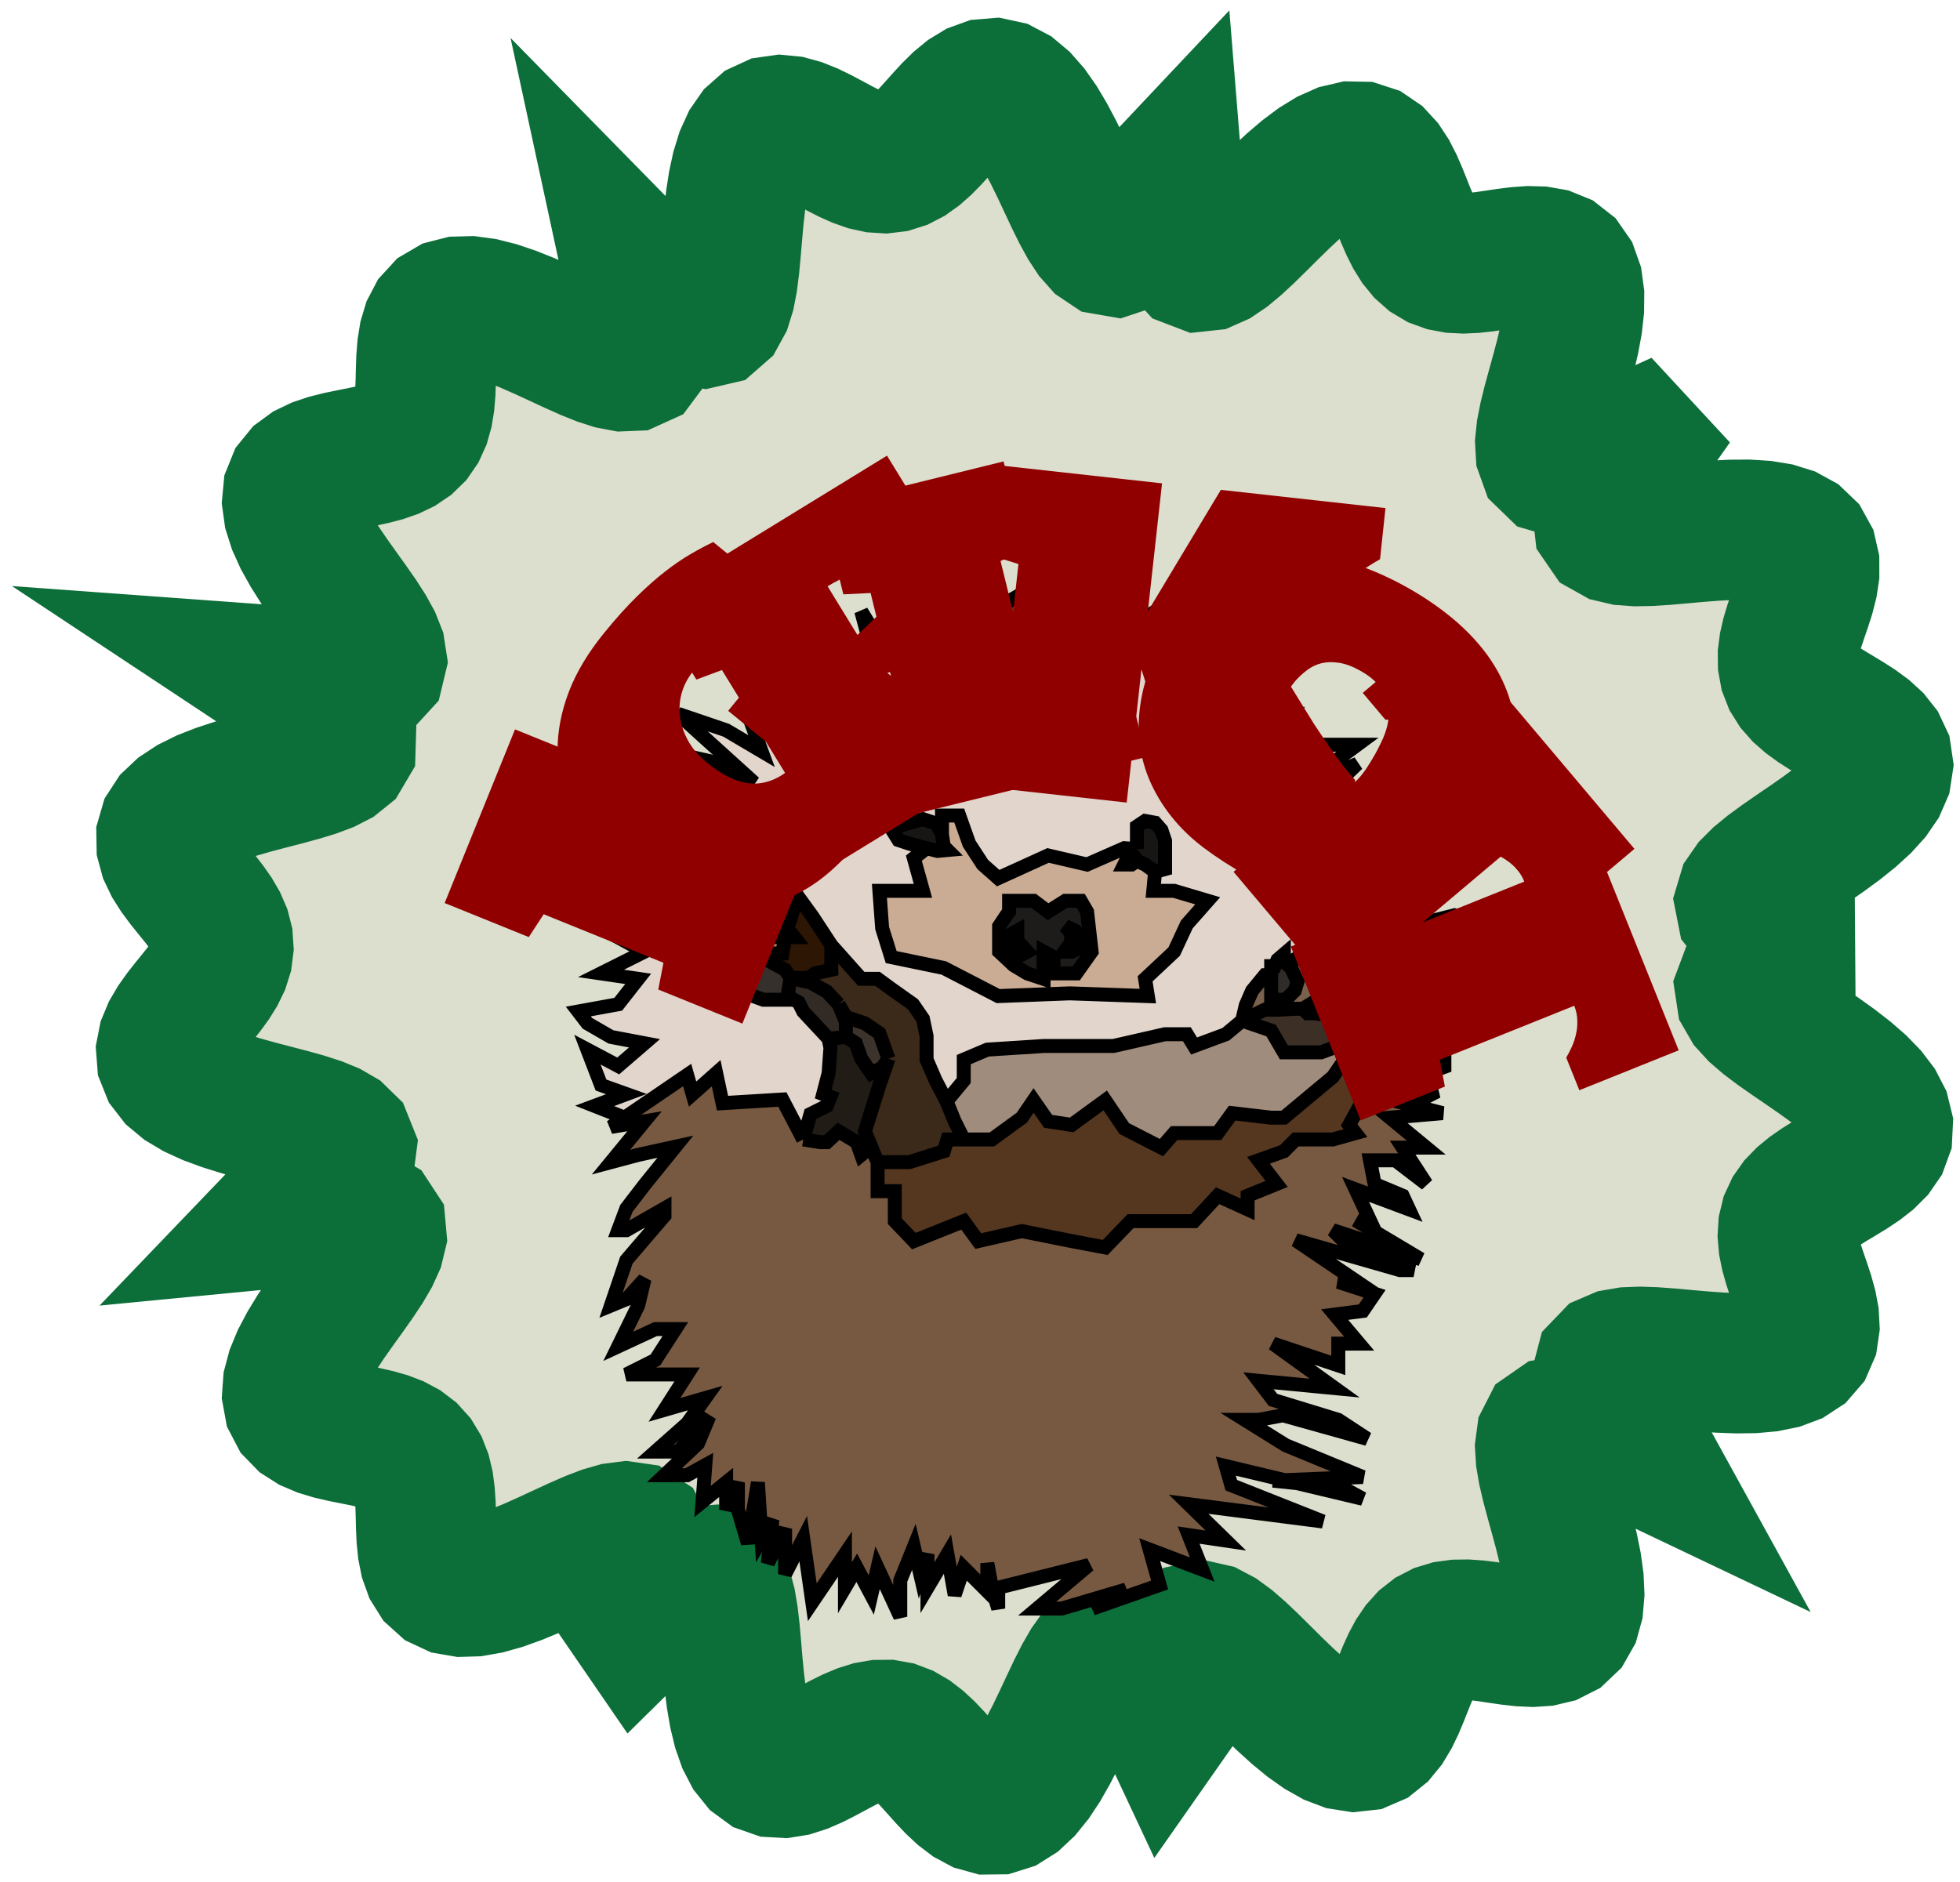 <svg width="152" height="146" viewBox="0 0 152 146" fill="none" xmlns="http://www.w3.org/2000/svg">
<path fill-rule="evenodd" clip-rule="evenodd" d="M142.636 73.415L140.168 74.008L138.318 74.565L136.982 75.101L136.08 75.628L135.553 76.156L135.352 76.693L135.436 77.247L135.769 77.823L136.319 78.426L137.051 79.058L137.931 79.723L138.923 80.419L139.987 81.147L141.08 81.901L142.156 82.676L143.172 83.465L144.082 84.259L144.847 85.048L145.435 85.821L145.823 86.569L145.999 87.283L145.965 87.957L145.734 88.588L145.329 89.175L144.781 89.722L144.127 90.232L143.404 90.714L142.65 91.175L141.899 91.625L141.182 92.073L140.526 92.528L139.95 93.001L139.47 93.497L139.098 94.024L138.837 94.588L138.69 95.194L138.651 95.842L138.712 96.534L138.861 97.268L139.078 98.039L139.341 98.841L139.625 99.665L139.897 100.496L140.126 101.32L140.277 102.12L140.317 102.876L140.215 103.569L139.948 104.183L139.5 104.702L138.865 105.118L138.047 105.425L137.063 105.625L135.938 105.727L134.706 105.744L133.403 105.695L132.07 105.6L130.745 105.483L129.468 105.368L128.271 105.28L127.186 105.243L126.241 105.279L125.459 105.413L124.865 105.667L124.48 106.068L124.329 106.642L124.44 107.421L124.845 108.445L125.586 109.761L126.717 111.431L127.508 112.868L125.332 111.832L123.634 111.148L122.329 110.765L121.351 110.644L120.652 110.756L120.188 111.078L119.927 111.59L119.836 112.273L119.889 113.11L120.056 114.082L120.311 115.168L120.626 116.345L120.969 117.586L121.312 118.859L121.623 120.133L121.873 121.371L122.034 122.541L122.083 123.608L122.004 124.547L121.787 125.336L121.43 125.964L120.941 126.429L120.331 126.738L119.62 126.907L118.832 126.959L117.989 126.921L117.118 126.823L116.24 126.695L115.375 126.565L114.54 126.461L113.749 126.405L113.01 126.415L112.331 126.508L111.713 126.694L111.157 126.981L110.66 127.37L110.217 127.861L109.821 128.447L109.462 129.118L109.129 129.858L108.809 130.647L108.487 131.459L108.15 132.265L107.78 133.031L107.365 133.723L106.89 134.304L106.347 134.742L105.728 135.009L105.031 135.086L104.26 134.965L103.421 134.646L102.528 134.143L101.593 133.481L100.635 132.693L99.669 131.816L98.712 130.894L97.779 129.968L96.883 129.081L96.033 128.274L95.237 127.582L94.5 127.042L93.826 126.686L93.217 126.548L92.674 126.66L92.196 127.061L91.785 127.794L91.44 128.911L91.162 130.478L90.953 132.583L90.457 133.291L89.494 131.235L88.661 129.731L87.928 128.692L87.271 128.05L86.671 127.754L86.113 127.761L85.583 128.034L85.071 128.541L84.566 129.251L84.059 130.131L83.544 131.148L83.014 132.264L82.464 133.44L81.891 134.633L81.294 135.796L80.673 136.886L80.03 137.859L79.368 138.676L78.693 139.309L78.012 139.737L77.329 139.952L76.652 139.96L75.986 139.776L75.335 139.427L74.7 138.945L74.082 138.368L73.482 137.733L72.895 137.077L72.318 136.436L71.748 135.837L71.178 135.307L70.604 134.865L70.021 134.526L69.423 134.298L68.807 134.187L68.168 134.192L67.503 134.307L66.812 134.523L66.095 134.824L65.353 135.191L64.589 135.598L63.811 136.016L63.026 136.413L62.245 136.753L61.48 136.999L60.744 137.117L60.051 137.077L59.413 136.854L58.842 136.434L58.345 135.816L57.925 135.006L57.583 134.025L57.311 132.902L57.102 131.674L56.942 130.382L56.816 129.068L56.707 127.775L56.597 126.542L56.468 125.406L56.301 124.398L56.077 123.55L55.777 122.887L55.381 122.437L54.868 122.226L54.212 122.283L53.384 122.643L52.349 123.348L51.063 124.452L49.467 126.026L49.085 125.47L49.636 123.386L49.935 121.791L50.011 120.601L49.892 119.753L49.593 119.197L49.132 118.893L48.521 118.805L47.773 118.901L46.901 119.151L45.919 119.525L44.846 119.993L43.7 120.521L42.504 121.076L41.285 121.622L40.072 122.125L38.895 122.549L37.782 122.864L36.76 123.045L35.854 123.072L35.078 122.938L34.441 122.64L33.943 122.19L33.576 121.604L33.324 120.904L33.169 120.119L33.084 119.277L33.044 118.407L33.024 117.535L32.998 116.683L32.944 115.872L32.844 115.117L32.679 114.428L32.439 113.812L32.113 113.274L31.696 112.813L31.186 112.425L30.585 112.104L29.9 111.842L29.141 111.626L28.324 111.441L27.468 111.271L26.599 111.096L25.743 110.897L24.935 110.652L24.205 110.342L23.588 109.95L23.112 109.461L22.801 108.866L22.672 108.163L22.73 107.355L22.97 106.452L23.376 105.47L23.925 104.429L24.583 103.35L25.314 102.259L26.078 101.176L26.833 100.124L27.541 99.12L28.165 98.18L28.669 97.318L29.02 96.543L29.185 95.864L29.133 95.288L28.827 94.822L28.229 94.473L27.293 94.248L25.962 94.159L24.162 94.219L21.799 94.447L22.735 93.471L24.414 92.268L25.596 91.269L26.358 90.434L26.755 89.731L26.832 89.135L26.627 88.624L26.172 88.181L25.497 87.789L24.633 87.434L23.61 87.103L22.462 86.782L21.226 86.459L19.942 86.124L18.655 85.766L17.409 85.375L16.25 84.947L15.219 84.475L14.352 83.958L13.677 83.397L13.21 82.794L12.955 82.157L12.904 81.492L13.038 80.807L13.328 80.111L13.741 79.411L14.238 78.713L14.781 78.023L15.334 77.344L15.862 76.678L16.339 76.025L16.738 75.385L17.043 74.755L17.239 74.132L17.318 73.513L17.277 72.896L17.118 72.275L16.846 71.647L16.475 71.01L16.021 70.362L15.506 69.7L14.958 69.025L14.408 68.338L13.892 67.643L13.448 66.942L13.115 66.244L12.928 65.555L12.917 64.882L13.105 64.235L13.505 63.621L14.115 63.047L14.923 62.516L15.905 62.029L17.028 61.587L18.252 61.185L19.53 60.818L20.82 60.476L22.076 60.151L23.256 59.83L24.323 59.504L25.241 59.158L25.979 58.779L26.507 58.354L26.795 57.866L26.812 57.299L26.521 56.633L25.882 55.843L24.84 54.9L23.329 53.768L21.257 52.396L23.476 52.558L25.443 52.669L26.915 52.626L27.97 52.443L28.67 52.133L29.064 51.703L29.194 51.162L29.094 50.515L28.799 49.769L28.34 48.934L27.751 48.017L27.066 47.033L26.321 45.994L25.556 44.919L24.81 43.827L24.125 42.742L23.537 41.687L23.082 40.683L22.787 39.753L22.67 38.914L22.74 38.176L22.994 37.547L23.419 37.025L23.995 36.603L24.692 36.269L25.479 36.006L26.323 35.794L27.191 35.614L28.055 35.444L28.886 35.266L29.666 35.062L30.376 34.815L31.004 34.514L31.543 34.149L31.99 33.712L32.344 33.198L32.611 32.607L32.799 31.941L32.918 31.205L32.985 30.411L33.017 29.57L33.037 28.702L33.067 27.828L33.135 26.974L33.266 26.168L33.484 25.439L33.812 24.813L34.267 24.317L34.86 23.97L35.592 23.783L36.458 23.76L37.445 23.893L38.532 24.168L39.692 24.56L40.897 25.041L42.117 25.578L43.323 26.134L44.487 26.674L45.586 27.165L46.599 27.572L47.508 27.865L48.297 28.014L48.953 27.987L49.463 27.756L49.815 27.284L49.994 26.534L49.982 25.459L49.757 24.001L49.291 22.083L48.882 20.189L50.591 21.932L51.969 23.177L53.079 24.002L53.968 24.467L54.675 24.617L55.231 24.488L55.662 24.111L55.99 23.513L56.236 22.721L56.42 21.761L56.559 20.662L56.673 19.456L56.781 18.178L56.899 16.866L57.047 15.563L57.239 14.31L57.489 13.149L57.808 12.12L58.203 11.253L58.676 10.572L59.224 10.088L59.841 9.804L60.518 9.708L61.242 9.778L61.999 9.987L62.776 10.301L63.561 10.684L64.343 11.099L65.112 11.513L65.861 11.896L66.587 12.22L67.286 12.465L67.959 12.613L68.606 12.654L69.229 12.58L69.832 12.389L70.42 12.085L70.996 11.674L71.566 11.171L72.136 10.591L72.71 9.96L73.293 9.306L73.889 8.66L74.501 8.06L75.13 7.544L75.777 7.149L76.439 6.909L77.113 6.854L77.794 7.002L78.477 7.362L79.154 7.931L79.821 8.693L80.47 9.62L81.099 10.677L81.704 11.822L82.284 13.01L82.841 14.196L83.377 15.336L83.896 16.388L84.405 17.316L84.909 18.084L85.419 18.659L85.942 19.01L86.489 19.105L87.074 18.91L87.711 18.383L88.418 17.477L89.216 16.13L90.134 14.261L90.901 13.447L91.087 15.745L91.344 17.473L91.668 18.725L92.058 19.574L92.515 20.076L93.037 20.276L93.625 20.213L94.279 19.923L94.996 19.438L95.773 18.791L96.607 18.017L97.49 17.151L98.412 16.233L99.362 15.305L100.327 14.409L101.29 13.588L102.234 12.882L103.142 12.326L103.999 11.946L104.793 11.761L105.514 11.775L106.158 11.984L106.725 12.37L107.221 12.909L107.654 13.569L108.036 14.315L108.382 15.112L108.707 15.926L109.026 16.726L109.353 17.484L109.703 18.179L110.086 18.793L110.513 19.315L110.992 19.737L111.529 20.056L112.127 20.273L112.787 20.395L113.508 20.43L114.283 20.393L115.105 20.302L115.962 20.178L116.838 20.047L117.714 19.936L118.568 19.875L119.376 19.896L120.114 20.025L120.759 20.287L121.288 20.701L121.688 21.276L121.95 22.015L122.072 22.908L122.062 23.937L121.935 25.077L121.711 26.298L121.416 27.564L121.08 28.841L120.733 30.096L120.406 31.296L120.129 32.414L119.931 33.425L119.839 34.307L119.881 35.041L120.085 35.609L120.48 35.993L121.1 36.175L121.984 36.131L123.179 35.835L124.744 35.251L126.757 34.334L127.171 34.781L125.901 36.58L125.042 38.001L124.535 39.112L124.335 39.964L124.406 40.6L124.718 41.053L125.248 41.35L125.973 41.52L126.869 41.585L127.912 41.568L129.076 41.494L130.332 41.385L131.645 41.267L132.98 41.162L134.297 41.096L135.556 41.089L136.719 41.163L137.75 41.331L138.623 41.603L139.318 41.984L139.826 42.471L140.149 43.056L140.301 43.726L140.303 44.464L140.184 45.252L139.977 46.07L139.714 46.901L139.431 47.728L139.158 48.538L138.923 49.321L138.751 50.067L138.66 50.773L138.666 51.435L138.778 52.054L139.003 52.631L139.34 53.169L139.786 53.675L140.333 54.154L140.965 54.614L141.666 55.063L142.409 55.511L143.166 55.968L143.903 56.442L144.583 56.942L145.168 57.477L145.622 58.051L145.912 58.668L146.01 59.328L145.902 60.03L145.581 60.768L145.055 61.534L144.343 62.319L143.475 63.112L142.489 63.904L141.426 64.685L140.334 65.446L139.256 66.182L138.237 66.889L137.317 67.564L136.534 68.207L135.922 68.818L135.517 69.402L135.349 69.963L135.456 70.505L135.874 71.035L136.651 71.561L137.841 72.093L139.518 72.641L141.775 73.221L142.636 73.415Z" fill="#DCDECE" stroke="#0C6E39" stroke-width="10.881"/>
<path d="M75.865 44.887L74.74 52.136L76.568 50.447L76.392 53.122L77.482 57.767V54.178L78.889 59.245V54.178L79.663 57.767L80.155 53.121L81.702 57.767V55.972L84.656 51.362L84.304 55.972L85.711 50.447L86.344 53.544L87.469 50.447L88.7 47.984L86.344 49.462V44.887L83.812 47.421L83.46 43.902L81.28 49.462L80.155 45.52L76.92 47.421L75.865 44.887Z" fill="#5F4027"/>
<path fill-rule="evenodd" clip-rule="evenodd" d="M62.291 88.384L60.674 85.287L56.032 85.569L55.539 83.246L53.711 84.865L53.289 83.387L48.436 86.695L47.381 87.414L49.983 86.976L47.381 90.144L49.491 89.581L52.375 88.947L49.983 91.903L48.577 93.733L47.944 95.422H48.577L51.531 93.733V94.296L48.577 97.745L47.381 101.264L48.577 100.772L49.983 99.223L49.491 101.264L47.944 104.432L50.828 103.094H52.375L50.828 105.487L48.577 106.613H53.289L51.531 109.358L54.696 108.443L53.289 110.414L50.828 112.596H52.586L55.012 109.851L54.133 111.963L51.531 114.426H53.289L54.696 113.652L54.485 116.467L56.313 114.989V117.101L57.227 114.989V117.101L58.001 119.705L58.775 114.989L59.056 119.353L59.9 117.875L59.548 121.253L60.885 118.579V122.098L62.291 119.353L62.995 124.28L65.526 120.549V123.154L66.441 121.605L67.566 123.717L68.058 121.605L69.817 125.406V122.591L70.871 119.986L71.364 122.098L71.926 120.549V123.154L73.474 120.549L74.036 123.717L74.74 121.605L76.568 123.435V121.253L76.92 123.154L77.412 124.772V123.154L84.445 121.394L80.436 124.772H82.335L87.329 123.294L84.726 124.772L89.931 122.942L89.157 120.198L93.236 121.746L92.181 119.071L95.065 119.494L92.181 116.678L102.59 118.016L95.487 115.2L95.065 113.722L105.685 116.256L104.137 115.411L98.722 114.848L105.685 114.567L99.707 112.103L96.542 110.133H97.597L99.496 109.781L106.036 111.611L103.786 110.133L98.722 108.584L97.597 107.106L103.504 107.669L98.722 104.22L103.786 105.91V104.22H105.403L103.504 101.968L105.685 101.687L106.599 100.349L103.786 99.434H105.263L100.48 96.197L108.568 98.519H109.623L104.137 96.197L103.364 95.422L110.186 97.675L105.122 94.648L106.599 95.422L105.122 92.255L109.271 93.804L108.779 92.748L106.599 91.833L106.247 90.003H108.217L110.608 91.833L108.779 89.017H110.608L107.795 86.695L111.874 86.343L109.412 85.71L111.452 84.654H109.412L107.443 84.443L105.685 85.358L104.63 87.258L105.122 87.891L103.364 88.384H100.48L99.566 89.299L97.597 90.003L99.003 91.833L96.753 92.748V93.804L94.432 92.748L92.603 94.719H89.016H87.68L85.711 96.76L83.109 96.267L79.241 95.493L75.865 96.267L74.74 94.719L70.871 96.267L69.394 94.719V92.396H68.058V90.144L67.566 88.947L66.792 89.581L66.441 88.595L65.034 87.751L64.12 88.595H63.627L62.291 88.384Z" fill="#775941"/>
<path fill-rule="evenodd" clip-rule="evenodd" d="M88.172 65.861V64.102L88.805 63.679L89.579 63.82L90.071 64.383L90.353 65.228V66.354V67.41L89.579 67.621L89.439 69.099H91.056L93.658 69.873L92.041 71.703L91.056 73.815L88.805 75.926L89.016 77.263L82.968 77.052L77.412 77.263L73.192 75.082L69.113 74.237L68.41 71.985L68.199 69.099H71.575L70.871 66.565L71.856 65.791L70.52 65.439L69.676 65.157L69.324 64.594L69.676 64.102L70.309 63.891L71.575 63.539L72.63 63.891L73.052 64.735V63.257H74.388L75.162 65.439L76.216 67.058L77.412 68.114L81.28 66.354L84.304 67.058L87.188 65.791L88.172 65.861Z" fill="#412B1A"/>
<path fill-rule="evenodd" clip-rule="evenodd" d="M89.579 67.621L88.805 67.058L88.172 66.776L87.751 67.058H87.188L87.469 66.495L88.172 65.861L87.188 65.791L84.304 67.058L81.28 66.354L77.412 68.114L76.216 67.058L75.162 65.439L74.388 63.257H73.052V64.735L73.192 65.65L73.474 65.932L72.7 66.002L71.856 65.791L70.871 66.565L71.575 69.099H68.199L68.41 71.985L69.113 74.237L73.192 75.082L77.412 77.263L82.968 77.052L89.016 77.263L88.805 75.926L91.056 73.815L92.041 71.703L93.658 69.873L91.056 69.099H89.439L89.579 67.621ZM78.256 69.873V70.718L78.045 70.999L77.482 71.844V73.815L78.608 74.87L79.663 75.504L80.929 75.926V74.87V73.815L81.702 74.237V75.504H82.617H83.46L84.656 73.815L84.304 70.718L83.812 69.873H82.617L81.28 70.718L80.155 69.873H78.256Z" fill="#CAAC94"/>
<path d="M69.676 64.102L69.324 64.594L69.676 65.157L70.52 65.439L71.856 65.791L72.7 66.002L73.474 65.932L73.192 65.65L73.052 64.735L72.63 63.891L71.575 63.539L70.309 63.891L69.676 64.102Z" fill="#181615"/>
<path d="M88.172 64.102V65.861L87.469 66.495L87.188 67.058H87.751L88.172 66.776L88.805 67.058L89.579 67.621L90.353 67.41V66.354V65.228L90.071 64.383L89.579 63.82L88.805 63.679L88.172 64.102Z" fill="#181615"/>
<path fill-rule="evenodd" clip-rule="evenodd" d="M78.256 70.718V69.873H80.155L81.28 70.718L82.617 69.873H83.812L84.304 70.718L84.656 73.815L83.46 75.504H82.617H81.702V74.237L80.929 73.815V74.87V75.926L79.663 75.504L78.608 74.87L77.482 73.815V71.844L78.045 70.999L78.256 70.718ZM78.889 72.97V72.196L78.256 72.548V73.392L78.889 74.237L79.663 73.815L78.889 72.97ZM82.968 72.266L82.617 71.844L83.39 72.196L83.812 72.759L83.671 73.533L83.109 73.815H82.546L82.968 73.252L83.109 72.759L82.968 72.266Z" fill="#1D1C1B"/>
<path d="M82.617 71.844L82.968 72.266L83.109 72.759L82.968 73.252L82.546 73.815H83.109L83.671 73.533L83.812 72.759L83.39 72.196L82.617 71.844Z" fill="#B8B1AC"/>
<path d="M78.889 72.196V72.97L79.663 73.815L78.889 74.237L78.256 73.392V72.548L78.889 72.196Z" fill="#A69D96"/>
<path d="M74.74 83.809L73.403 85.428L74.036 86.976L74.74 88.384H76.92L79.241 86.695L80.155 85.358L81.28 86.976L83.109 87.258L85.711 85.358L87.188 87.54L90.071 89.017L91.056 87.891H92.603H94.432L95.557 86.343L98.581 86.695H99.566L103.364 83.528L104.137 82.401L106.599 81.627L108.779 80.22L109.271 79.938L106.247 80.22L102.449 81.627H99.566L98.581 79.938L96.331 79.164L95.065 80.22L92.603 81.135L92.041 80.22H90.353L86.344 81.135H85.008H80.929L76.568 81.416L74.74 82.19V83.809Z" fill="#A08C7C"/>
<path d="M109.271 79.938L108.779 80.22L106.599 81.627L104.137 82.401L103.364 83.528L99.566 86.695H98.581L95.557 86.343L94.432 87.891H92.603H91.056L90.071 89.017L87.188 87.54L85.711 85.358L83.109 87.258L81.28 86.976L80.155 85.358L79.241 86.695L76.92 88.384H74.74H73.474L73.192 89.299L70.52 90.144H68.058V92.396H69.394V94.719L70.871 96.267L74.74 94.719L75.865 96.267L79.241 95.493L83.109 96.267L85.711 96.76L87.68 94.719H89.016H92.603L94.432 92.748L96.753 93.804V92.748L99.003 91.833L97.597 90.003L99.566 89.299L100.48 88.384H103.364L105.122 87.891L104.63 87.258L105.685 85.358L107.443 84.443L112.014 82.753V79.938L110.186 81.135L109.271 81.627V79.938Z" fill="#553720"/>
<path d="M102.59 72.9L102.379 74.237L102.731 74.589L103.504 74.8L104.63 74.589L105.263 73.463L105.896 72.196L106.036 70.929V69.732L106.247 69.029H105.896H105.403L104.911 69.521L104.348 70.296L103.786 70.929L102.942 71.703L102.766 72.301L102.59 72.9Z" fill="#3B322B"/>
<path d="M105.896 72.196L105.544 74.167H105.614L106.247 74.272L106.88 74.378L108.217 74.167L109.271 73.322L109.623 72.337V71.985V71.633V70.788L109.834 70.296L110.326 69.521L111.311 69.169L111.1 68.817L109.834 68.677L108.92 69.31L107.513 70.296L106.81 70.647L106.247 71.633L105.896 72.196Z" fill="#29211B"/>
<path d="M109.623 72.337L109.271 73.322L108.217 74.167L106.88 74.378L106.247 74.272L107.091 75.011L107.865 76.067L107.513 76.912L107.091 77.263L107.865 76.912L108.639 76.067L109.623 75.293L111.1 74.659L112.225 74.167L112.647 73.463L112.366 72.618L112.788 71.985L113.21 71.633L113.843 71.422L113.632 71.281L112.788 70.999L111.663 71.281L111.1 71.422L110.256 71.562L109.623 71.985V72.337Z" fill="#463E37"/>
<path d="M108.639 76.067L107.865 76.912L107.091 77.263L106.036 77.826L106.88 77.967L107.513 78.178L107.865 78.882L108.99 78.601H109.764L111.1 78.46L111.452 78.178L111.663 77.404L111.803 76.912L112.929 77.123L112.788 76.7L111.663 76.067L110.397 75.926L109.764 76.067H108.639Z" fill="#443C36"/>
<path d="M98.581 76.137V77.545H99.707L100.41 76.841L100.621 76.137L100.129 75.082L99.847 74.835L99.566 74.589V74.026L99.074 74.448L98.863 74.941H98.581V75.645V76.137Z" fill="#2F2C29"/>
<path d="M98.581 77.545V76.137V75.645H98.089L97.104 76.841L96.612 77.967L96.331 79.164L98.089 78.319H99.144L100.41 78.249H101.043L101.957 77.686L103.293 77.475L103.715 77.51L104.63 76.912L105.122 76.067L105.685 75.293L106.599 74.941L107.091 75.011L106.247 74.272L105.614 74.167H105.544L105.896 72.196L105.263 73.463L104.63 74.589L103.504 74.8L102.731 74.589L102.379 74.237L102.59 72.9L102.766 72.301L101.957 73.463L100.48 74.378L99.847 74.835L100.129 75.082L100.621 76.137L100.41 76.841L99.707 77.545H98.581Z" fill="#79614D"/>
<path d="M106.036 77.826L107.091 77.263L107.513 76.912L107.865 76.067L107.091 75.011L106.599 74.941L105.685 75.293L105.122 76.067L104.63 76.912L103.715 77.51L104.137 77.545L104.841 77.826H106.036Z" fill="#B3845F"/>
<path d="M106.036 77.826H104.841L104.137 77.545L103.715 77.51L103.293 77.475L101.957 77.686L101.043 78.249L101.395 78.601H101.957L102.942 78.742L103.645 78.882L104.137 79.234L104.559 79.656L106.247 80.22L107.091 79.375L107.865 78.882L107.513 78.178L106.88 77.967L106.036 77.826Z" fill="#9A673E"/>
<path d="M96.331 79.164L98.581 79.938L99.566 81.627H102.449L106.247 80.22L104.559 79.656L104.137 79.234L103.645 78.882L102.942 78.742L101.957 78.601H101.395L101.043 78.249H100.41L99.144 78.319H98.089L96.331 79.164Z" fill="#3B2F26"/>
<path d="M65.597 79.234V80.431L66.37 80.923L66.792 82.12L67.179 82.683L67.566 83.246L68.41 82.824L68.902 82.12L68.199 80.149L67.074 79.375L65.597 78.882L65.034 77.897L65.597 79.234Z" fill="#3B332C"/>
<path d="M61.307 75.856L61.072 77.263L61.94 77.756L62.291 78.46L64.26 80.572L65.597 80.431V79.234L65.034 77.897L64.12 76.912L62.854 76.208L61.307 75.856Z" fill="#322A24"/>
<path d="M58.775 73.955L57.649 73.603H57.192L56.946 74.448L57.649 75.856V76.982L59.197 77.545H61.025L61.072 77.263L61.307 75.856L60.885 75.222L59.478 74.448L58.775 73.955Z" fill="#36302C"/>
<path d="M59.197 69.099L58.493 71.07L58.986 71.985L60.181 72.689H60.885H61.588L61.025 71.985L61.307 71.281L61.588 70.296L61.025 69.873H59.9L59.197 69.099Z" fill="#816E60"/>
<path d="M56.313 69.099L57.649 69.873L59.197 69.099L59.9 68.114L59.478 66.565L58.986 65.509L57.966 65.721L56.946 65.932L56.313 66.565L56.032 67.621L56.246 68.747L56.313 69.099Z" fill="#4B3D31"/>
<path d="M56.246 68.747L56.032 67.621L56.313 66.565L56.946 65.932L57.966 65.721L57.931 65.157L56.946 64.594L56.032 64.243L54.485 64.594L54.133 65.509V66.987L54.696 68.114L56.246 68.747Z" fill="#6D5847"/>
<path d="M56.313 69.099L56.246 68.747L54.696 68.114L53.711 67.339L52.586 67.973L52.375 69.521L53.289 70.647H54.485H55.012H55.539L56.032 70.014L56.313 69.099Z" fill="#4E433A"/>
<path d="M65.597 80.431L64.26 80.572L64.401 81.275L64.26 83.246L63.839 84.865L64.401 85.076L64.12 85.78L62.854 86.413L62.291 88.384L63.627 88.595H64.12L65.034 87.751L66.441 88.595L66.792 89.581L67.566 88.947L67.074 87.751L67.179 87.414L68.199 84.161L68.902 82.12L68.41 82.824L67.566 83.246L67.179 82.683L66.792 82.12L66.37 80.923L65.597 80.431Z" fill="#221C17"/>
<path fill-rule="evenodd" clip-rule="evenodd" d="M60.885 72.689L60.674 73.955H60.181H58.775L59.478 74.448L60.885 75.222L61.307 75.856H62.713L63.206 75.504L64.471 75.222V73.322L62.995 71.07L61.307 68.747L59.9 68.114L59.197 69.099L59.9 69.873H61.025L61.588 70.296L61.307 71.281L61.025 71.985L61.588 72.689H60.885Z" fill="#2D1604"/>
<path d="M57.649 69.873L56.313 69.099L56.032 70.014L55.539 70.647H55.012L54.696 71.281L55.012 72.337L55.751 73.322L56.735 73.603H57.192H57.649L58.775 73.955H60.181H60.674L60.885 72.689H60.181L58.986 71.985L58.493 71.07L59.197 69.099L57.649 69.873Z" fill="#B3845F"/>
<path d="M64.471 73.322V75.222L63.206 75.504L62.713 75.856H61.307L62.854 76.208L64.12 76.912L65.034 77.897L65.597 78.882L67.074 79.375L68.199 80.149L68.902 82.12L68.199 84.161L67.179 87.414L67.074 87.751L67.566 88.947L68.058 90.144H70.52L73.192 89.299L73.474 88.384H74.74L74.036 86.976L73.403 85.428L72.559 83.809L71.856 82.19V81.135V80.36L71.575 79.023L70.801 77.897L69.113 76.7L68.058 75.926H66.792L64.471 73.322Z" fill="#3B291A"/>
<path fill-rule="evenodd" clip-rule="evenodd" d="M58.986 65.509L59.478 66.565L59.9 68.114L61.307 68.747L62.995 71.07L64.471 73.322L66.792 75.926H68.058L69.113 76.7L70.801 77.897L71.575 79.023L71.856 80.36V81.135V82.19L72.559 83.809L73.403 85.428L74.74 83.809V82.19L76.568 81.416L80.929 81.135H85.008H86.344L90.353 80.22H92.041L92.603 81.135L95.065 80.22L96.331 79.164L96.612 77.967L97.104 76.841L98.089 75.645H98.581V74.941H98.863L99.074 74.448L99.566 74.026V74.589L99.847 74.835L100.48 74.378L101.957 73.463L102.766 72.301L102.942 71.703L103.786 70.929L104.348 70.296L104.911 69.521L105.403 69.029H105.896H106.247V67.058L101.957 69.873L105.403 66.002H103.364L104.841 63.046L102.942 63.679L105.263 61.357L102.59 61.849L105.263 59.245L100.41 61.357L105.263 57.767H98.37L100.129 55.374H96.331L99.566 51.362L93.658 53.121L96.472 49.462L92.603 50.447L93.658 48.758L89.016 49.462L91.056 46.506L88.7 47.984L87.469 50.447L86.344 53.544L85.711 50.447L84.304 55.972L84.656 51.362L81.702 55.972V57.767L80.155 53.121L79.663 57.767L78.889 54.178V59.245L77.482 54.178V57.767L76.392 53.122L76.568 50.447L74.74 52.136L74.036 48.758L71.856 51.362L69.324 45.52L69.676 52.136L66.792 47.421L68.058 52.136L64.471 48.758L65.526 53.544L56.735 50.588L61.94 55.374H58.001L59.056 58.26L56.313 56.641L52.586 55.374L58.493 60.723L55.012 59.034L51.531 58.26L52.586 61.216L54.133 62.342H51.531L50.828 63.891L51.531 64.594L47.944 64.243L51.531 67.339H49.491L50.828 69.099L47.381 69.873L49.983 72.196L46.608 71.985L49.983 73.815L46.608 75.504L49.491 75.926L47.944 77.897L44.849 78.46L45.553 79.375L47.381 80.431L49.983 80.923L47.944 82.683L45.553 81.416L46.608 84.161L48.577 84.865L46.115 85.78L48.436 86.695L53.289 83.387L53.711 84.865L55.539 83.246L56.032 85.569L60.674 85.287L62.291 88.384L62.854 86.413L64.12 85.78L64.401 85.076L63.839 84.865L64.26 83.246L64.401 81.275L64.26 80.572L62.291 78.46L61.94 77.756L61.072 77.263L61.025 77.545H59.197L57.649 76.982V75.856L56.946 74.448L57.192 73.603H56.735L55.751 73.322L55.012 72.337L54.696 71.281L55.012 70.647H54.485H53.289L52.375 69.521L52.586 67.973L53.711 67.339L54.696 68.114L54.133 66.987V65.509L54.485 64.594L56.032 64.243L56.946 64.594L57.931 65.157L57.966 65.721L58.986 65.509ZM88.172 65.861V64.102L88.805 63.679L89.579 63.82L90.071 64.383L90.353 65.228V66.354V67.41L89.579 67.621L89.439 69.099H91.056L93.658 69.873L92.041 71.703L91.056 73.815L88.805 75.926L89.016 77.263L82.968 77.052L77.412 77.263L73.192 75.082L69.113 74.237L68.41 71.985L68.199 69.099H71.575L70.871 66.565L71.856 65.791L70.52 65.439L69.676 65.157L69.324 64.594L69.676 64.102L70.309 63.891L71.575 63.539L72.63 63.891L73.052 64.735V63.257H74.388L75.162 65.439L76.216 67.058L77.412 68.114L81.28 66.354L84.304 67.058L87.188 65.791L88.172 65.861Z" fill="#E1D5CC"/>
<path d="M88.172 65.861V64.102L88.805 63.679L89.579 63.82L90.071 64.383L90.353 65.228V66.354V67.41L89.579 67.621M88.172 65.861L87.469 66.495L87.188 67.058H87.751L88.172 66.776L88.805 67.058L89.579 67.621M88.172 65.861L87.188 65.791L84.304 67.058L81.28 66.354L77.412 68.114L76.216 67.058L75.162 65.439L74.388 63.257H73.052V64.735M89.579 67.621L89.439 69.099H91.056L93.658 69.873L92.041 71.703L91.056 73.815L88.805 75.926L89.016 77.263L82.968 77.052L77.412 77.263L73.192 75.082L69.113 74.237L68.41 71.985L68.199 69.099H71.575L70.871 66.565L71.856 65.791M73.052 64.735L72.63 63.891L71.575 63.539L70.309 63.891L69.676 64.102L69.324 64.594L69.676 65.157L70.52 65.439L71.856 65.791M73.052 64.735L73.192 65.65L73.474 65.932L72.7 66.002L71.856 65.791M56.313 69.099L57.649 69.873L59.197 69.099M56.313 69.099L56.032 67.621M56.313 69.099L56.246 68.747M56.313 69.099L56.032 70.014L55.539 70.647H55.012M56.032 67.621L56.313 66.565L56.946 65.932L57.966 65.721M56.032 67.621L56.246 68.747M59.9 68.114L59.478 66.565L58.986 65.509L57.966 65.721M59.9 68.114L59.197 69.099M59.9 68.114L61.307 68.747L62.995 71.07L64.471 73.322M59.197 69.099L58.493 71.07L58.986 71.985L60.181 72.689H60.885M59.197 69.099L59.9 69.873H61.025L61.588 70.296L61.307 71.281L61.025 71.985L61.588 72.689H60.885M56.246 68.747L54.696 68.114M54.696 68.114L54.133 66.987V65.509L54.485 64.594L56.032 64.243L56.946 64.594L57.931 65.157L57.966 65.721M54.696 68.114L53.711 67.339L52.586 67.973L52.375 69.521L53.289 70.647H54.485H55.012M55.012 70.647L54.696 71.281L55.012 72.337L55.751 73.322L56.735 73.603H57.192M58.775 73.955L57.649 73.603H57.192M58.775 73.955H60.181H60.674L60.885 72.689M58.775 73.955L59.478 74.448L60.885 75.222L61.307 75.856M57.192 73.603L56.946 74.448L57.649 75.856V76.982L59.197 77.545H61.025L61.072 77.263M61.307 75.856H62.713L63.206 75.504L64.471 75.222V73.322M61.307 75.856L61.072 77.263M61.307 75.856L62.854 76.208L64.12 76.912L65.034 77.897M64.471 73.322L66.792 75.926H68.058L69.113 76.7L70.801 77.897L71.575 79.023L71.856 80.36V81.135V82.19L72.559 83.809L73.403 85.428M61.072 77.263L61.94 77.756L62.291 78.46L64.26 80.572M64.26 80.572L65.597 80.431M64.26 80.572L64.401 81.275L64.26 83.246L63.839 84.865L64.401 85.076L64.12 85.78L62.854 86.413L62.291 88.384M65.597 80.431V79.234L65.034 77.897M65.597 80.431L66.37 80.923L66.792 82.12L67.179 82.683L67.566 83.246L68.41 82.824L68.902 82.12M65.034 77.897L65.597 78.882L67.074 79.375L68.199 80.149L68.902 82.12M68.902 82.12L68.199 84.161L67.179 87.414L67.074 87.751L67.566 88.947M73.403 85.428L74.74 83.809V82.19L76.568 81.416L80.929 81.135H85.008H86.344L90.353 80.22H92.041L92.603 81.135L95.065 80.22L96.331 79.164M73.403 85.428L74.036 86.976L74.74 88.384M96.331 79.164L98.581 79.938L99.566 81.627H102.449L106.247 80.22M96.331 79.164L98.089 78.319H99.144L100.41 78.249H101.043M96.331 79.164L96.612 77.967L97.104 76.841L98.089 75.645H98.581M106.247 80.22L109.271 79.938M106.247 80.22L107.091 79.375L107.865 78.882M106.247 80.22L104.559 79.656L104.137 79.234L103.645 78.882L102.942 78.742L101.957 78.601H101.395L101.043 78.249M109.271 79.938L108.779 80.22L106.599 81.627L104.137 82.401L103.364 83.528L99.566 86.695H98.581L95.557 86.343L94.432 87.891H92.603H91.056L90.071 89.017L87.188 87.54L85.711 85.358L83.109 87.258L81.28 86.976L80.155 85.358L79.241 86.695L76.92 88.384H74.74M109.271 79.938V81.627L110.186 81.135L112.014 79.938V82.753L107.443 84.443M74.74 88.384H73.474L73.192 89.299L70.52 90.144H68.058M68.058 90.144L67.566 88.947M68.058 90.144V92.396H69.394V94.719L70.871 96.267L74.74 94.719L75.865 96.267L79.241 95.493L83.109 96.267L85.711 96.76L87.68 94.719H89.016H92.603L94.432 92.748L96.753 93.804V92.748L99.003 91.833L97.597 90.003L99.566 89.299L100.48 88.384H103.364L105.122 87.891L104.63 87.258L105.685 85.358L107.443 84.443M62.291 88.384L63.627 88.595H64.12L65.034 87.751L66.441 88.595L66.792 89.581L67.566 88.947M62.291 88.384L60.674 85.287L56.032 85.569L55.539 83.246L53.711 84.865L53.289 83.387L48.436 86.695M107.443 84.443L109.412 84.654H111.452L109.412 85.71L111.874 86.343L107.795 86.695L110.608 89.017H108.779L110.608 91.833L108.217 90.003H106.247L106.599 91.833L108.779 92.748L109.271 93.804L105.122 92.255L106.599 95.422L105.122 94.648L110.186 97.675L103.364 95.422L104.137 96.197L109.623 98.519H108.568L100.48 96.197L105.263 99.434H103.786L106.599 100.349L105.685 101.687L103.504 101.968L105.403 104.22H103.786V105.91L98.722 104.22L103.504 107.669L97.597 107.106L98.722 108.584L103.786 110.133L106.036 111.611L99.496 109.781L97.597 110.133H96.542L99.707 112.103L105.685 114.567L98.722 114.848L104.137 115.411L105.685 116.256L95.065 113.722L95.487 115.2L102.59 118.016L92.181 116.678L95.065 119.494L92.181 119.071L93.236 121.746L89.157 120.198L89.931 122.942L84.726 124.772L87.329 123.294L82.335 124.772H80.436L84.445 121.394L77.412 123.154V124.772L76.92 123.154L76.568 121.253V123.435L74.74 121.605L74.036 123.717L73.474 120.549L71.926 123.154V120.549L71.364 122.098L70.871 119.986L69.817 122.591V125.406L68.058 121.605L67.566 123.717L66.441 121.605L65.526 123.154V120.549L62.995 124.28L62.291 119.353L60.885 122.098V118.579L59.548 121.253L59.9 117.875L59.056 119.353L58.775 114.989L58.001 119.705L57.227 117.101V114.989L56.313 117.101V114.989L54.485 116.467L54.696 113.652L53.289 114.426H51.531L54.133 111.963L55.012 109.851L52.586 112.596H50.828L53.289 110.414L54.696 108.443L51.531 109.358L53.289 106.613H48.577L50.828 105.487L52.375 103.094H50.828L47.944 104.432L49.491 101.264L49.983 99.223L48.577 100.772L47.381 101.264L48.577 97.745L51.531 94.296V93.733L48.577 95.422H47.944L48.577 93.733L49.983 91.903L52.375 88.947L49.491 89.581L47.381 90.144L49.983 86.976L47.381 87.414L48.436 86.695M106.247 69.029H105.896H105.403L104.911 69.521L104.348 70.296L103.786 70.929L102.942 71.703L102.766 72.301M106.247 69.029L106.036 69.732V70.929L105.896 72.196M106.247 69.029V67.058L101.957 69.873L105.403 66.002H103.364L104.841 63.046L102.942 63.679L105.263 61.357L102.59 61.849L105.263 59.245L100.41 61.357L105.263 57.767H98.37L100.129 55.374H96.331L99.566 51.362L93.658 53.121L96.472 49.462L92.603 50.447L93.658 48.758L89.016 49.462L91.056 46.506L88.7 47.984M105.896 72.196L105.263 73.463L104.63 74.589L103.504 74.8L102.731 74.589L102.379 74.237L102.59 72.9L102.766 72.301M105.896 72.196L105.544 74.167H105.614L106.247 74.272M105.896 72.196L106.247 71.633L106.81 70.647L107.513 70.296L108.92 69.31L109.834 68.677L111.1 68.817L111.311 69.169L110.326 69.521L109.834 70.296L109.623 70.788V71.633V71.985M109.623 71.985V72.337L109.271 73.322L108.217 74.167L106.88 74.378L106.247 74.272M109.623 71.985L110.256 71.562L111.1 71.422L111.663 71.281L112.788 70.999L113.632 71.281L113.843 71.422L113.21 71.633L112.788 71.985L112.366 72.618L112.647 73.463L112.225 74.167L111.1 74.659L109.623 75.293L108.639 76.067M108.639 76.067L107.865 76.912L107.091 77.263M108.639 76.067H109.764L110.397 75.926L111.663 76.067L112.788 76.7L112.929 77.123L111.803 76.912L111.663 77.404L111.452 78.178L111.1 78.46L109.764 78.601H108.99L107.865 78.882M107.091 77.263L106.036 77.826M107.091 77.263L107.513 76.912L107.865 76.067L107.091 75.011M106.036 77.826H104.841L104.137 77.545L103.715 77.51M106.036 77.826L106.88 77.967L107.513 78.178L107.865 78.882M101.043 78.249L101.957 77.686L103.293 77.475L103.715 77.51M106.247 74.272L107.091 75.011M107.091 75.011L106.599 74.941L105.685 75.293L105.122 76.067L104.63 76.912L103.715 77.51M98.581 75.645V76.137V77.545H99.707L100.41 76.841L100.621 76.137L100.129 75.082L99.847 74.835M98.581 75.645V74.941H98.863L99.074 74.448L99.566 74.026V74.589L99.847 74.835M99.847 74.835L100.48 74.378L101.957 73.463L102.766 72.301M48.436 86.695L46.115 85.78L48.577 84.865L46.608 84.161L45.553 81.416L47.944 82.683L49.983 80.923L47.381 80.431L45.553 79.375L44.849 78.46L47.944 77.897L49.491 75.926L46.608 75.504L49.983 73.815L46.608 71.985L49.983 72.196L47.381 69.873L50.828 69.099L49.491 67.339H51.531L47.944 64.243L51.531 64.594L50.828 63.891L51.531 62.342H54.133L52.586 61.216L51.531 58.26L55.012 59.034L58.493 60.723L52.586 55.374L56.313 56.641L59.056 58.26L58.001 55.374H61.94L56.735 50.588L65.526 53.544L64.471 48.758L68.058 52.136L66.792 47.421L69.676 52.136L69.324 45.52L71.856 51.362L74.036 48.758L74.74 52.136M74.74 52.136L75.865 44.887L76.92 47.421L80.155 45.52L81.28 49.462L83.46 43.902L83.812 47.421L86.344 44.887V49.462L88.7 47.984M74.74 52.136L76.568 50.447L76.392 53.122M76.216 55.797L76.392 53.122M76.392 53.122L77.482 57.767V54.178L78.889 59.245V54.178L79.663 57.767L80.155 53.121L81.702 57.767V55.972M81.702 54.178V55.972M81.702 55.972L84.656 51.362L84.304 55.972L85.711 50.447L86.344 53.544L87.469 50.447L88.7 47.984M78.256 70.718V69.873H80.155L81.28 70.718L82.617 69.873H83.812L84.304 70.718L84.656 73.815L83.46 75.504H82.617H81.702V74.237L80.929 73.815V74.87V75.926L79.663 75.504L78.608 74.87L77.482 73.815V71.844L78.045 70.999L78.256 70.718ZM78.889 72.196V72.97L79.663 73.815L78.889 74.237L78.256 73.392V72.548L78.889 72.196ZM82.617 71.844L82.968 72.266L83.109 72.759L82.968 73.252L82.546 73.815H83.109L83.671 73.533L83.812 72.759L83.39 72.196L82.617 71.844Z" stroke="black" stroke-width="1.083"/>
<path d="M34.484 70.045L39.94 56.577L46.464 59.219L46.06 61.295L55.35 65.059L56.505 63.287L63.028 65.93L57.572 79.398L51.049 76.755L51.452 74.679L42.163 70.915L41.008 72.687L34.484 70.045Z" fill="#910000"/>
<path d="M48.245 67.202C46.495 65.772 45.223 64.314 44.428 62.826C43.639 61.331 43.243 59.799 43.239 58.232C43.234 56.734 43.523 55.218 44.106 53.684C44.689 52.15 45.62 50.6 46.9 49.035C47.782 47.955 48.611 47.033 49.388 46.271C50.164 45.509 50.894 44.863 51.578 44.333C52.269 43.795 52.92 43.349 53.53 42.996C54.146 42.634 54.741 42.317 55.313 42.044L61.052 46.733L57.964 50.514C57.012 50.448 56.178 50.563 55.462 50.858C54.754 51.144 54.174 51.564 53.722 52.116C53.339 52.585 53.058 53.117 52.88 53.711C52.709 54.297 52.658 54.905 52.73 55.536C52.801 56.166 53.006 56.795 53.346 57.422C53.677 58.041 54.169 58.618 54.822 59.152C56.271 60.335 57.597 60.874 58.8 60.768C60.011 60.654 61.112 59.99 62.103 58.776C62.35 58.474 62.579 58.159 62.792 57.83C63.012 57.493 63.215 57.142 63.401 56.778L61.881 55.536L59.911 57.948L56.47 55.136L62.852 47.324L72.02 54.815C71.756 55.702 71.445 56.621 71.088 57.571C70.728 58.506 70.337 59.422 69.912 60.318C69.486 61.198 69.016 62.021 68.501 62.788C67.995 63.561 67.496 64.249 67.003 64.852C66.196 65.84 65.352 66.728 64.471 67.516C63.59 68.304 62.643 68.941 61.632 69.427C60.627 69.905 59.585 70.24 58.506 70.433C57.418 70.62 56.309 70.635 55.18 70.48C54.048 70.31 52.903 69.96 51.743 69.432C50.575 68.896 49.409 68.153 48.245 67.202Z" fill="#910000"/>
<path d="M70.695 56.095C71.321 55.71 71.88 55.297 72.371 54.857C72.856 54.407 73.278 53.958 73.636 53.509C74.005 53.055 74.313 52.606 74.56 52.162C74.808 51.718 75.01 51.303 75.165 50.915L77.474 49.499L81.817 56.576L63.336 67.917L59.654 61.918L61.212 60.487L55.987 51.972L54.005 52.712L50.307 46.685L68.788 35.344L73.131 42.422L70.906 43.787C70.486 43.765 70.018 43.767 69.501 43.793C68.984 43.818 68.435 43.895 67.854 44.023C67.276 44.137 66.68 44.312 66.065 44.55C65.444 44.779 64.816 45.088 64.18 45.479L66.496 49.252L70.091 45.809L73.094 50.702L68.396 52.349L70.695 56.095Z" fill="#910000"/>
<path d="M80.281 54.428C80.785 54.304 81.243 54.13 81.656 53.905C82.066 53.671 82.436 53.412 82.768 53.13C83.099 52.848 83.387 52.549 83.632 52.233C83.888 51.913 84.101 51.605 84.273 51.306L86.902 50.659L88.889 58.721L69.677 63.454L67.994 56.62L69.912 55.73L67.515 45.998L65.402 46.101L63.718 39.267L77.828 35.791L79.511 42.625L77.593 43.515L80.281 54.428Z" fill="#910000"/>
<path d="M107.023 43.377C106.465 43.696 105.916 44.043 105.374 44.418C104.832 44.793 104.31 45.181 103.809 45.583C103.308 45.984 102.828 46.388 102.37 46.794C101.922 47.202 101.508 47.596 101.129 47.979C100.666 48.428 100.225 48.874 99.806 49.317C99.387 49.76 98.984 50.211 98.596 50.668C98.978 51.341 99.357 51.998 99.732 52.638C100.12 53.268 100.507 53.898 100.894 54.528C101.216 55.053 101.553 55.597 101.905 56.158C102.268 56.709 102.632 57.25 102.998 57.78C103.364 58.31 103.721 58.812 104.071 59.285C104.433 59.75 104.774 60.157 105.095 60.508L104.706 64.169L91.939 62.757L88.521 51.919L87.377 62.252L74.998 60.882L75.772 53.886L77.879 53.712L78.982 43.75L76.963 43.119L77.737 36.123L90.117 37.492L89.018 47.422L94.678 37.997L107.445 39.41L107.023 43.377Z" fill="#910000"/>
<path d="M96.625 67.879C95.474 67.235 94.4 66.542 93.403 65.799C92.415 65.061 91.558 64.235 90.831 63.321C90.112 62.412 89.535 61.439 89.099 60.402C88.668 59.356 88.412 58.253 88.329 57.092C88.253 55.922 88.367 54.698 88.673 53.42C88.993 52.137 89.541 50.802 90.317 49.415C91.044 48.112 91.852 47.022 92.74 46.143C93.627 45.264 94.572 44.572 95.573 44.066C96.574 43.561 97.62 43.229 98.712 43.071C99.812 42.918 100.933 42.919 102.073 43.073C103.228 43.223 104.393 43.509 105.569 43.931C106.755 44.359 107.933 44.899 109.103 45.553C110.274 46.208 111.351 46.928 112.336 47.714C113.321 48.499 114.18 49.345 114.913 50.25C115.646 51.155 116.231 52.114 116.668 53.126C117.115 54.144 117.386 55.211 117.479 56.329C117.573 57.447 117.478 58.614 117.195 59.83C116.916 61.037 116.413 62.292 115.685 63.594C114.546 65.633 113.232 67.196 111.745 68.284C110.272 69.369 108.701 70.051 107.033 70.333C105.364 70.614 103.65 70.523 101.89 70.06C100.136 69.587 98.381 68.86 96.625 67.879ZM105.487 52.023C104.883 51.685 104.329 51.481 103.824 51.409C103.334 51.333 102.88 51.346 102.464 51.448C102.058 51.555 101.694 51.73 101.373 51.971C101.052 52.213 100.761 52.478 100.501 52.766C100.251 53.06 100.033 53.359 99.85 53.666C99.666 53.972 99.509 54.243 99.377 54.479C99.245 54.715 99.097 54.991 98.932 55.308C98.767 55.625 98.623 55.971 98.499 56.348C98.39 56.721 98.314 57.111 98.271 57.521C98.228 57.93 98.265 58.341 98.381 58.753C98.513 59.161 98.736 59.558 99.052 59.946C99.378 60.338 99.843 60.703 100.447 61.041C101.051 61.379 101.601 61.581 102.096 61.647C102.601 61.718 103.062 61.703 103.478 61.602C103.899 61.49 104.273 61.309 104.599 61.058C104.935 60.812 105.228 60.542 105.479 60.249C105.735 59.946 105.954 59.642 106.138 59.335C106.331 59.034 106.493 58.766 106.625 58.53C106.757 58.294 106.901 58.015 107.056 57.693C107.22 57.376 107.362 57.035 107.481 56.667C107.599 56.3 107.673 55.914 107.701 55.508C107.739 55.108 107.692 54.705 107.561 54.297C107.429 53.889 107.198 53.493 106.867 53.11C106.551 52.723 106.091 52.361 105.487 52.023Z" fill="#910000"/>
<path d="M126.752 65.845L120.405 71.199L118.648 69.117C118.711 68.823 118.762 68.505 118.798 68.162C118.835 67.82 118.834 67.475 118.794 67.126C118.763 66.771 118.681 66.422 118.549 66.081C118.425 65.733 118.234 65.406 117.976 65.1L109.385 72.347L110.414 74.195L105.034 78.733L95.665 67.626L101.045 63.087L102.693 64.413L111.284 57.166C111.026 56.861 110.736 56.617 110.414 56.437C110.1 56.249 109.77 56.109 109.425 56.019C109.088 55.921 108.748 55.862 108.404 55.84C108.061 55.819 107.739 55.814 107.439 55.827L105.682 53.745L112.029 48.391L126.752 65.845Z" fill="#910000"/>
<path d="M130.184 81.469L122.479 84.566L121.463 82.037C121.615 81.778 121.763 81.492 121.905 81.178C122.047 80.865 122.153 80.537 122.225 80.193C122.307 79.846 122.338 79.489 122.32 79.124C122.311 78.754 122.232 78.384 122.083 78.013L111.655 82.204L112.053 84.281L105.522 86.906L100.103 73.423L106.634 70.798L107.784 72.573L118.212 68.382C118.063 68.011 117.864 67.689 117.615 67.416C117.375 67.14 117.106 66.904 116.806 66.71C116.517 66.512 116.212 66.349 115.893 66.221C115.573 66.093 115.269 65.988 114.98 65.906L113.964 63.378L121.668 60.281L130.184 81.469Z" fill="#910000"/>
</svg>
